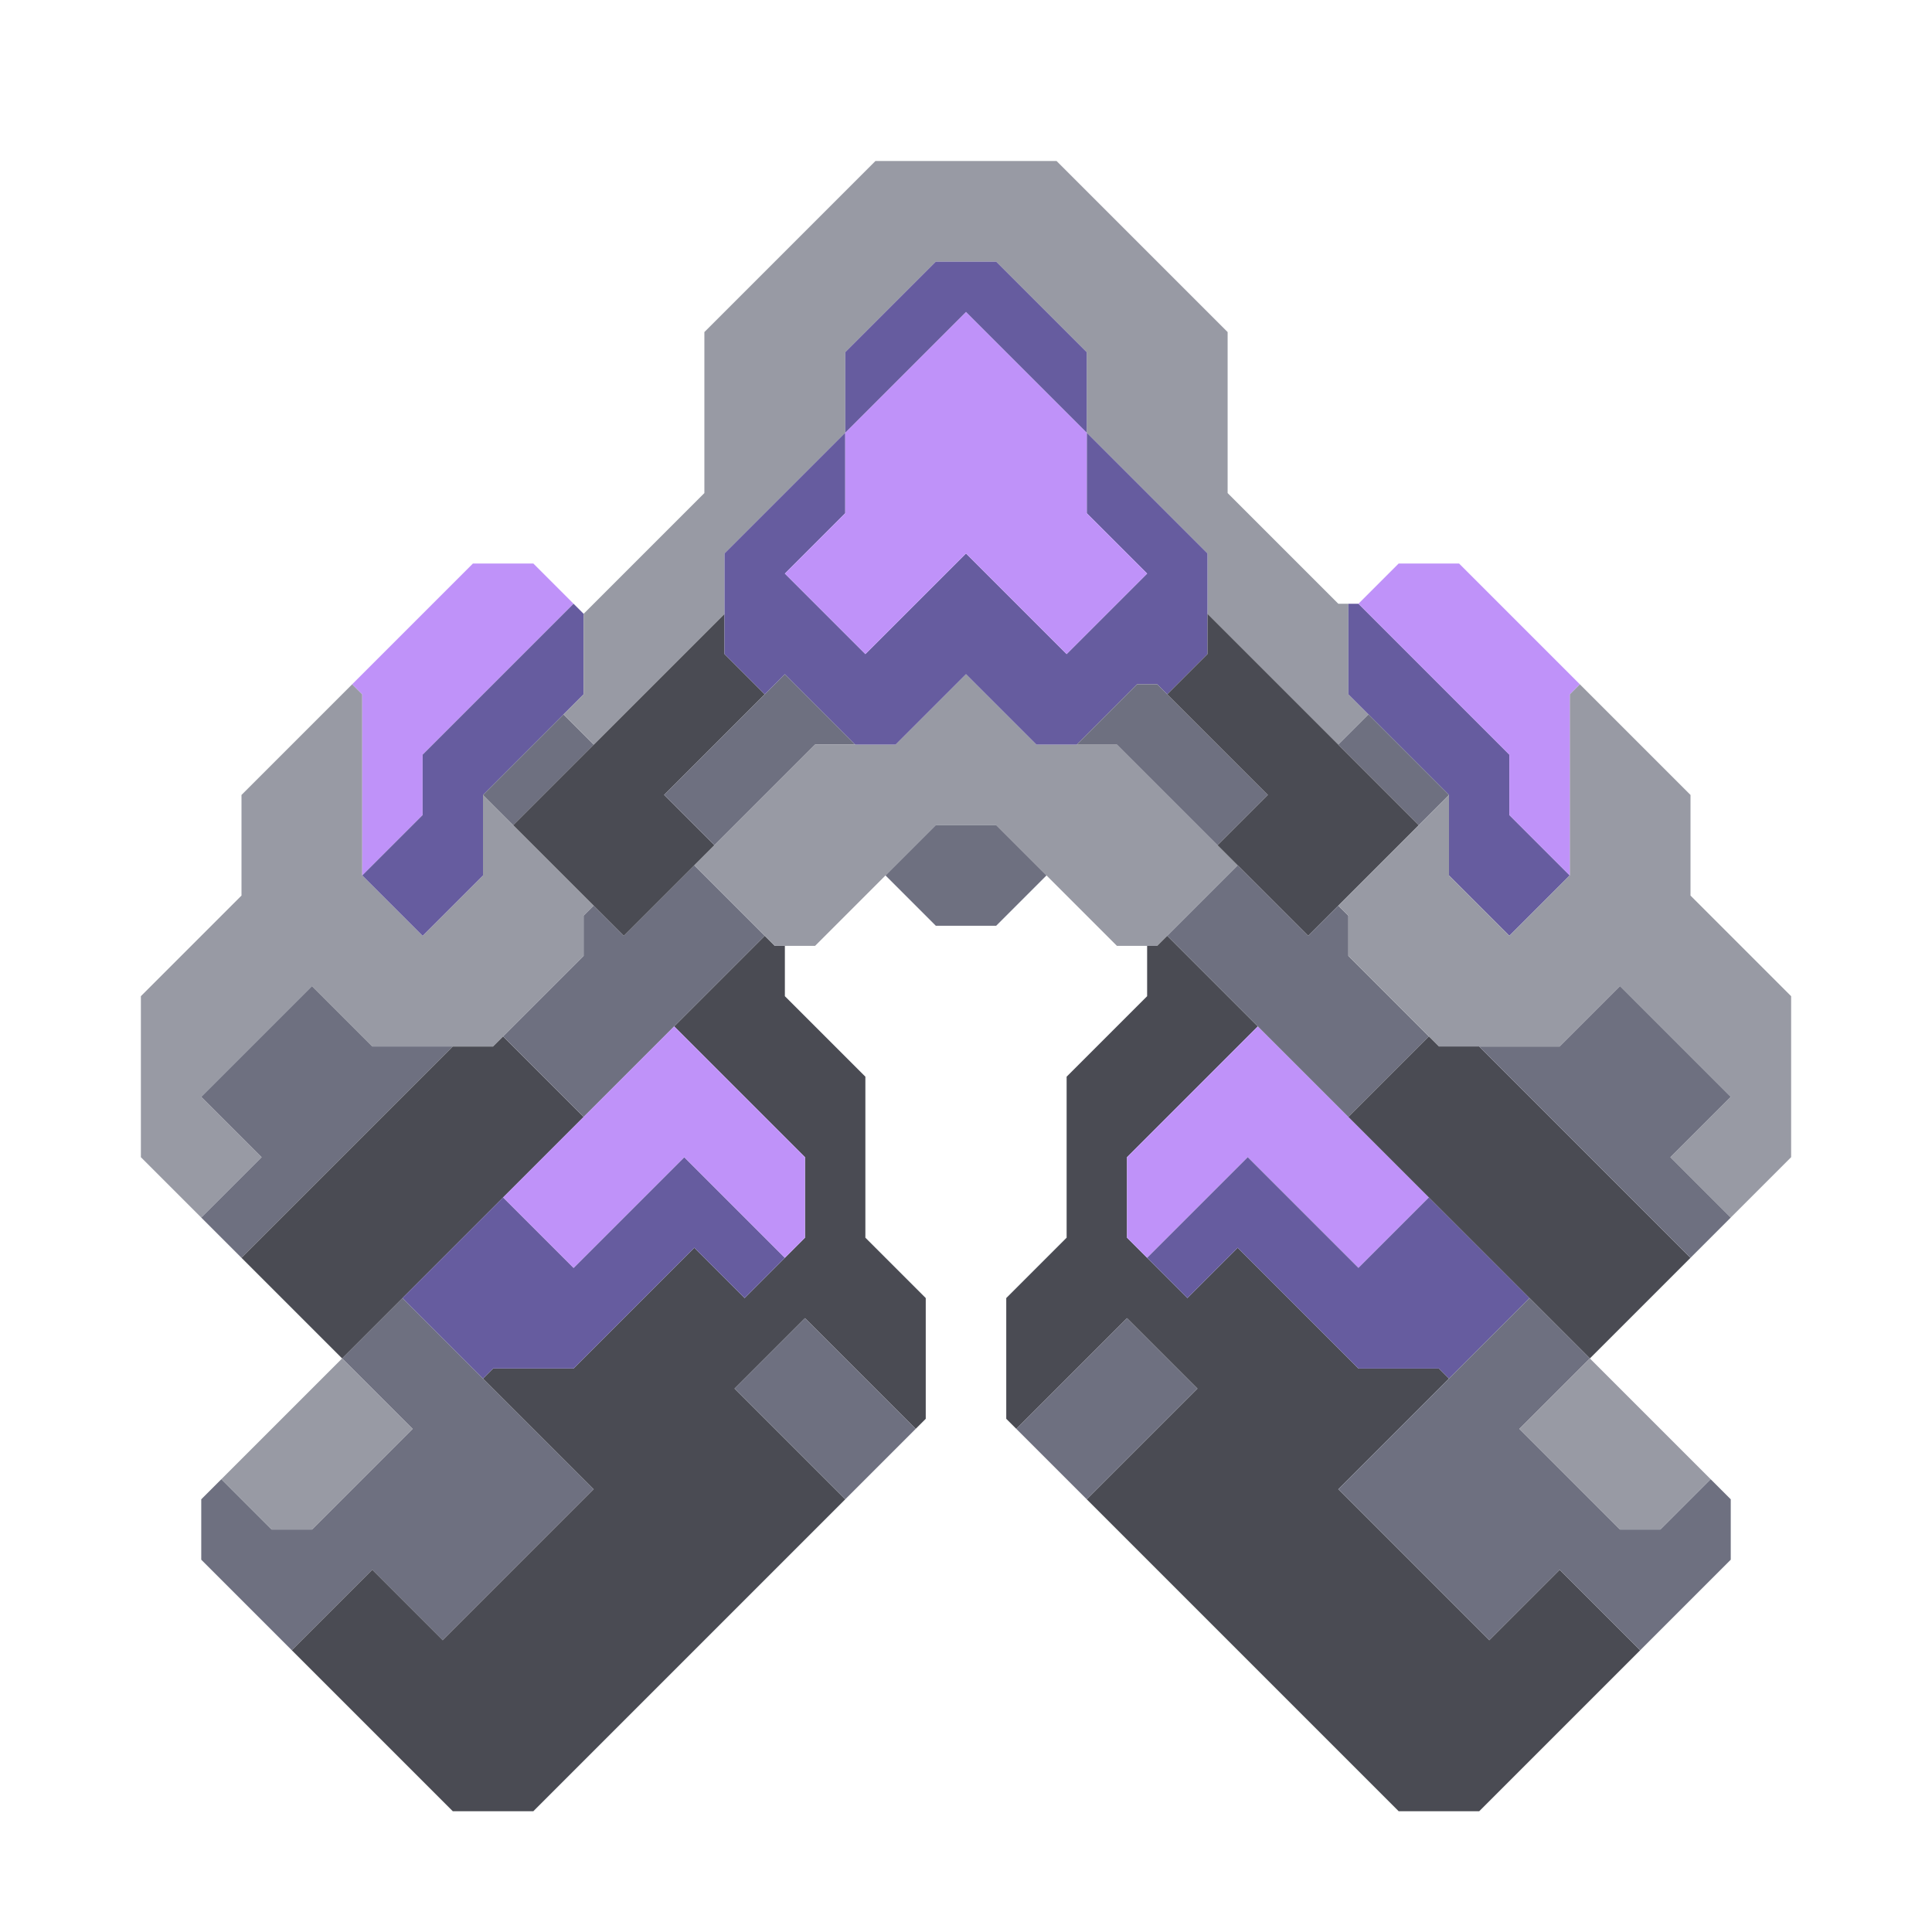 <svg xmlns="http://www.w3.org/2000/svg" width="96" height="96" style="fill-opacity:1;color-rendering:auto;color-interpolation:auto;text-rendering:auto;stroke:#000;stroke-linecap:square;stroke-miterlimit:10;shape-rendering:auto;stroke-opacity:1;fill:#000;stroke-dasharray:none;font-weight:400;stroke-width:1;font-family:&quot;Dialog&quot;;font-style:normal;stroke-linejoin:miter;font-size:12px;stroke-dashoffset:0;image-rendering:auto">
    <g style="stroke-linecap:round;fill:#989aa4;stroke:#989aa4">
        <path stroke="none" d="M7 57.5v-8l5-5v-5l5.5-5.5.5.5v9l3 3 3-3v-4l5.5 5.5-.5.5v2L24.5 52h-6l-3-3-5.5 5.5 3 3-3 3Z" style="stroke:none"/>
    </g>
    <g stroke="none" style="stroke-linecap:round;fill:#6e7080;stroke:#6e7080">
        <path d="m10 54.5 5.5-5.5 3 3h4L12 62.5l-2-2 3-3Zm0 23v-3l1-1 2.5 2.5h2l5-5-3.5-3.5 3-3 9.5 9.5-7.5 7.5-3.5-3.5-4 4Z" style="stroke:none"/>
        <path d="m11 73.5 6-6 3.5 3.5-5 5h-2Z" style="fill:#989aa4;stroke:none"/>
        <path d="M12 62.5 22.5 52h2l.5-.5 4 4-12 12ZM14.5 82l4-4 3.5 3.5 7.5-7.5-5.5-5.5.5-.5h4l6-6 2.5 2.5 3-3v-4L33.5 51l4.5-4.5.5.5h.5v2.5l4 4v8l3 3v6l-.5.5-5.5-5.5-3.5 3.5 5.5 5.5L26.5 90h-4Z" style="fill:#4a4b53;stroke:none"/>
        <path d="M18 43.5v-9l-.5-.5 6-6h3l2 2-7.5 7.5v3Z" style="fill:#bf92f9;stroke:none"/>
        <path d="m18 43.5 3-3v-3l7.5-7.5.5.5v4l-5 5v4l-3 3Zm2 21 5-5 3.5 3.5 5.5-5.5 5 5-2 2-2.5-2.5-6 6h-4l-.5.5Z" style="fill:#665c9f;stroke:none"/>
        <path d="m24 39.5 4-4 1.5 1.5-4 4Zm1 12 4-4v-2l.5-.5 1.5 1.5 3.5-3.5 3.5 3.5-9 9Z" style="stroke:none"/>
        <path d="m25 59.5 8.5-8.5 6.5 6.5v4l-1 1-5-5-5.5 5.5Z" style="fill:#bf92f9;stroke:none"/>
        <path d="M25.5 41 36 30.5v2l2 2-5 5 2.5 2.5-4.5 4.5Z" style="fill:#4a4b53;stroke:none"/>
        <path d="m28 35.5 1-1v-4l6-6v-8L43.5 8h9l8.5 8.5v8l5.5 5.5h.5v4.5l1 1-1.5 1.5-6.5-6.5v-3l-6-6v-4L49.5 13h-3L42 17.5v4l-6 6v3L29.5 37Z" style="fill:#989aa4;stroke:none"/>
        <path d="m33 39.5 6-6 3.5 3.5h-2l-5 5Z" style="stroke:none"/>
        <path d="m34.5 43 6-6h4l3.5-3.5 3.5 3.5h4l6 6-4 4h-2l-6-6h-3l-6 6h-2Z" style="fill:#989aa4;stroke:none"/>
        <path d="M36 32.5v-5l6-6v4l-3 3 4 4 5-5 5 5 4-4-3-3v-4l6 6v5l-2 2-.5-.5h-1l-3 3h-2L48 33.5 44.5 37h-2L39 33.5l-1 1Z" style="fill:#665c9f;stroke:none"/>
        <path d="m36.5 69 3.5-3.5 5.5 5.5-3.5 3.5Z" style="stroke:none"/>
        <path d="m39 28.5 3-3v-4l6-6 6 6v4l3 3-4 4-5-5-5 5Z" style="fill:#bf92f9;stroke:none"/>
        <path d="M42 21.5v-4l4.5-4.5h3l4.5 4.5v4l-6-6Z" style="fill:#665c9f;stroke:none"/>
        <path d="m44 43.5 2.5-2.5h3l2.5 2.5-2.5 2.5h-3Z" style="stroke:none"/>
        <path d="m50.5 71-.5-.5v-6l3-3v-8l4-4V47h.5l.5-.5 4.5 4.5-6.5 6.5v4l3 3 2.5-2.5 6 6h4l.5.5-5.5 5.5 7.5 7.5 3.5-3.5 4 4-8 8h-4L54 74.5l5.5-5.5-3.5-3.5Z" style="fill:#4a4b53;stroke:none"/>
        <path d="m50.5 71 5.5-5.5 3.5 3.5-5.5 5.5Zm3-34 3-3h1l5.5 5.5-2.5 2.5-5-5Z" style="stroke:none"/>
        <path d="m57 62.5-1-1v-4l6.5-6.5 8.5 8.5-3.5 3.5-5.5-5.5Z" style="fill:#bf92f9;stroke:none"/>
        <path d="m57 62.5 5-5 5.5 5.5 3.5-3.5 5 5-4 4-.5-.5h-4l-6-6-2.5 2.5Z" style="fill:#665c9f;stroke:none"/>
        <path d="m58 34.5 2-2v-2L70.5 41 65 46.5 60.5 42l2.5-2.5Z" style="fill:#4a4b53;stroke:none"/>
        <path d="m58 46.5 3.5-3.5 3.5 3.5 1.5-1.5.5.5v2l4 4-4 4Z" style="stroke:none"/>
        <path d="M75 37.5v3l3 3-3 3-3-3v-4l-5-5V30h.5Z" style="fill:#665c9f;stroke:none"/>
        <path d="m66.5 37 1.5-1.5 4 4-1.5 1.5Z" style="stroke:none"/>
        <path d="M67 47.5v-2l-.5-.5 5.5-5.5v4l3 3 3-3v-9l.5-.5 5.5 5.5v5l5 5v8l-3 3-3-3 3-3-5.5-5.5-3 3h-6Z" style="fill:#989aa4;stroke:none"/>
        <path d="m67 55.5 4-4 .5.5h2L84 62.5l-5 5Z" style="fill:#4a4b53;stroke:none"/>
        <path d="m66.5 74 9.5-9.5 3 3-3.5 3.5 5 5h2l2.5-2.5 1 1v3L81.5 82l-4-4-3.5 3.5Z" style="stroke:none"/>
        <path d="m67.5 30 2-2h3l6 6-.5.5v9l-3-3v-3Z" style="fill:#bf92f9;stroke:none"/>
        <path d="M73.5 52h4l3-3 5.5 5.5-3 3 3 3-2 2Z" style="stroke:none"/>
        <path d="m75.5 71 3.5-3.5 6 6-2.5 2.5h-2Z" style="fill:#989aa4;stroke:none"/>
    </g>
</svg>
